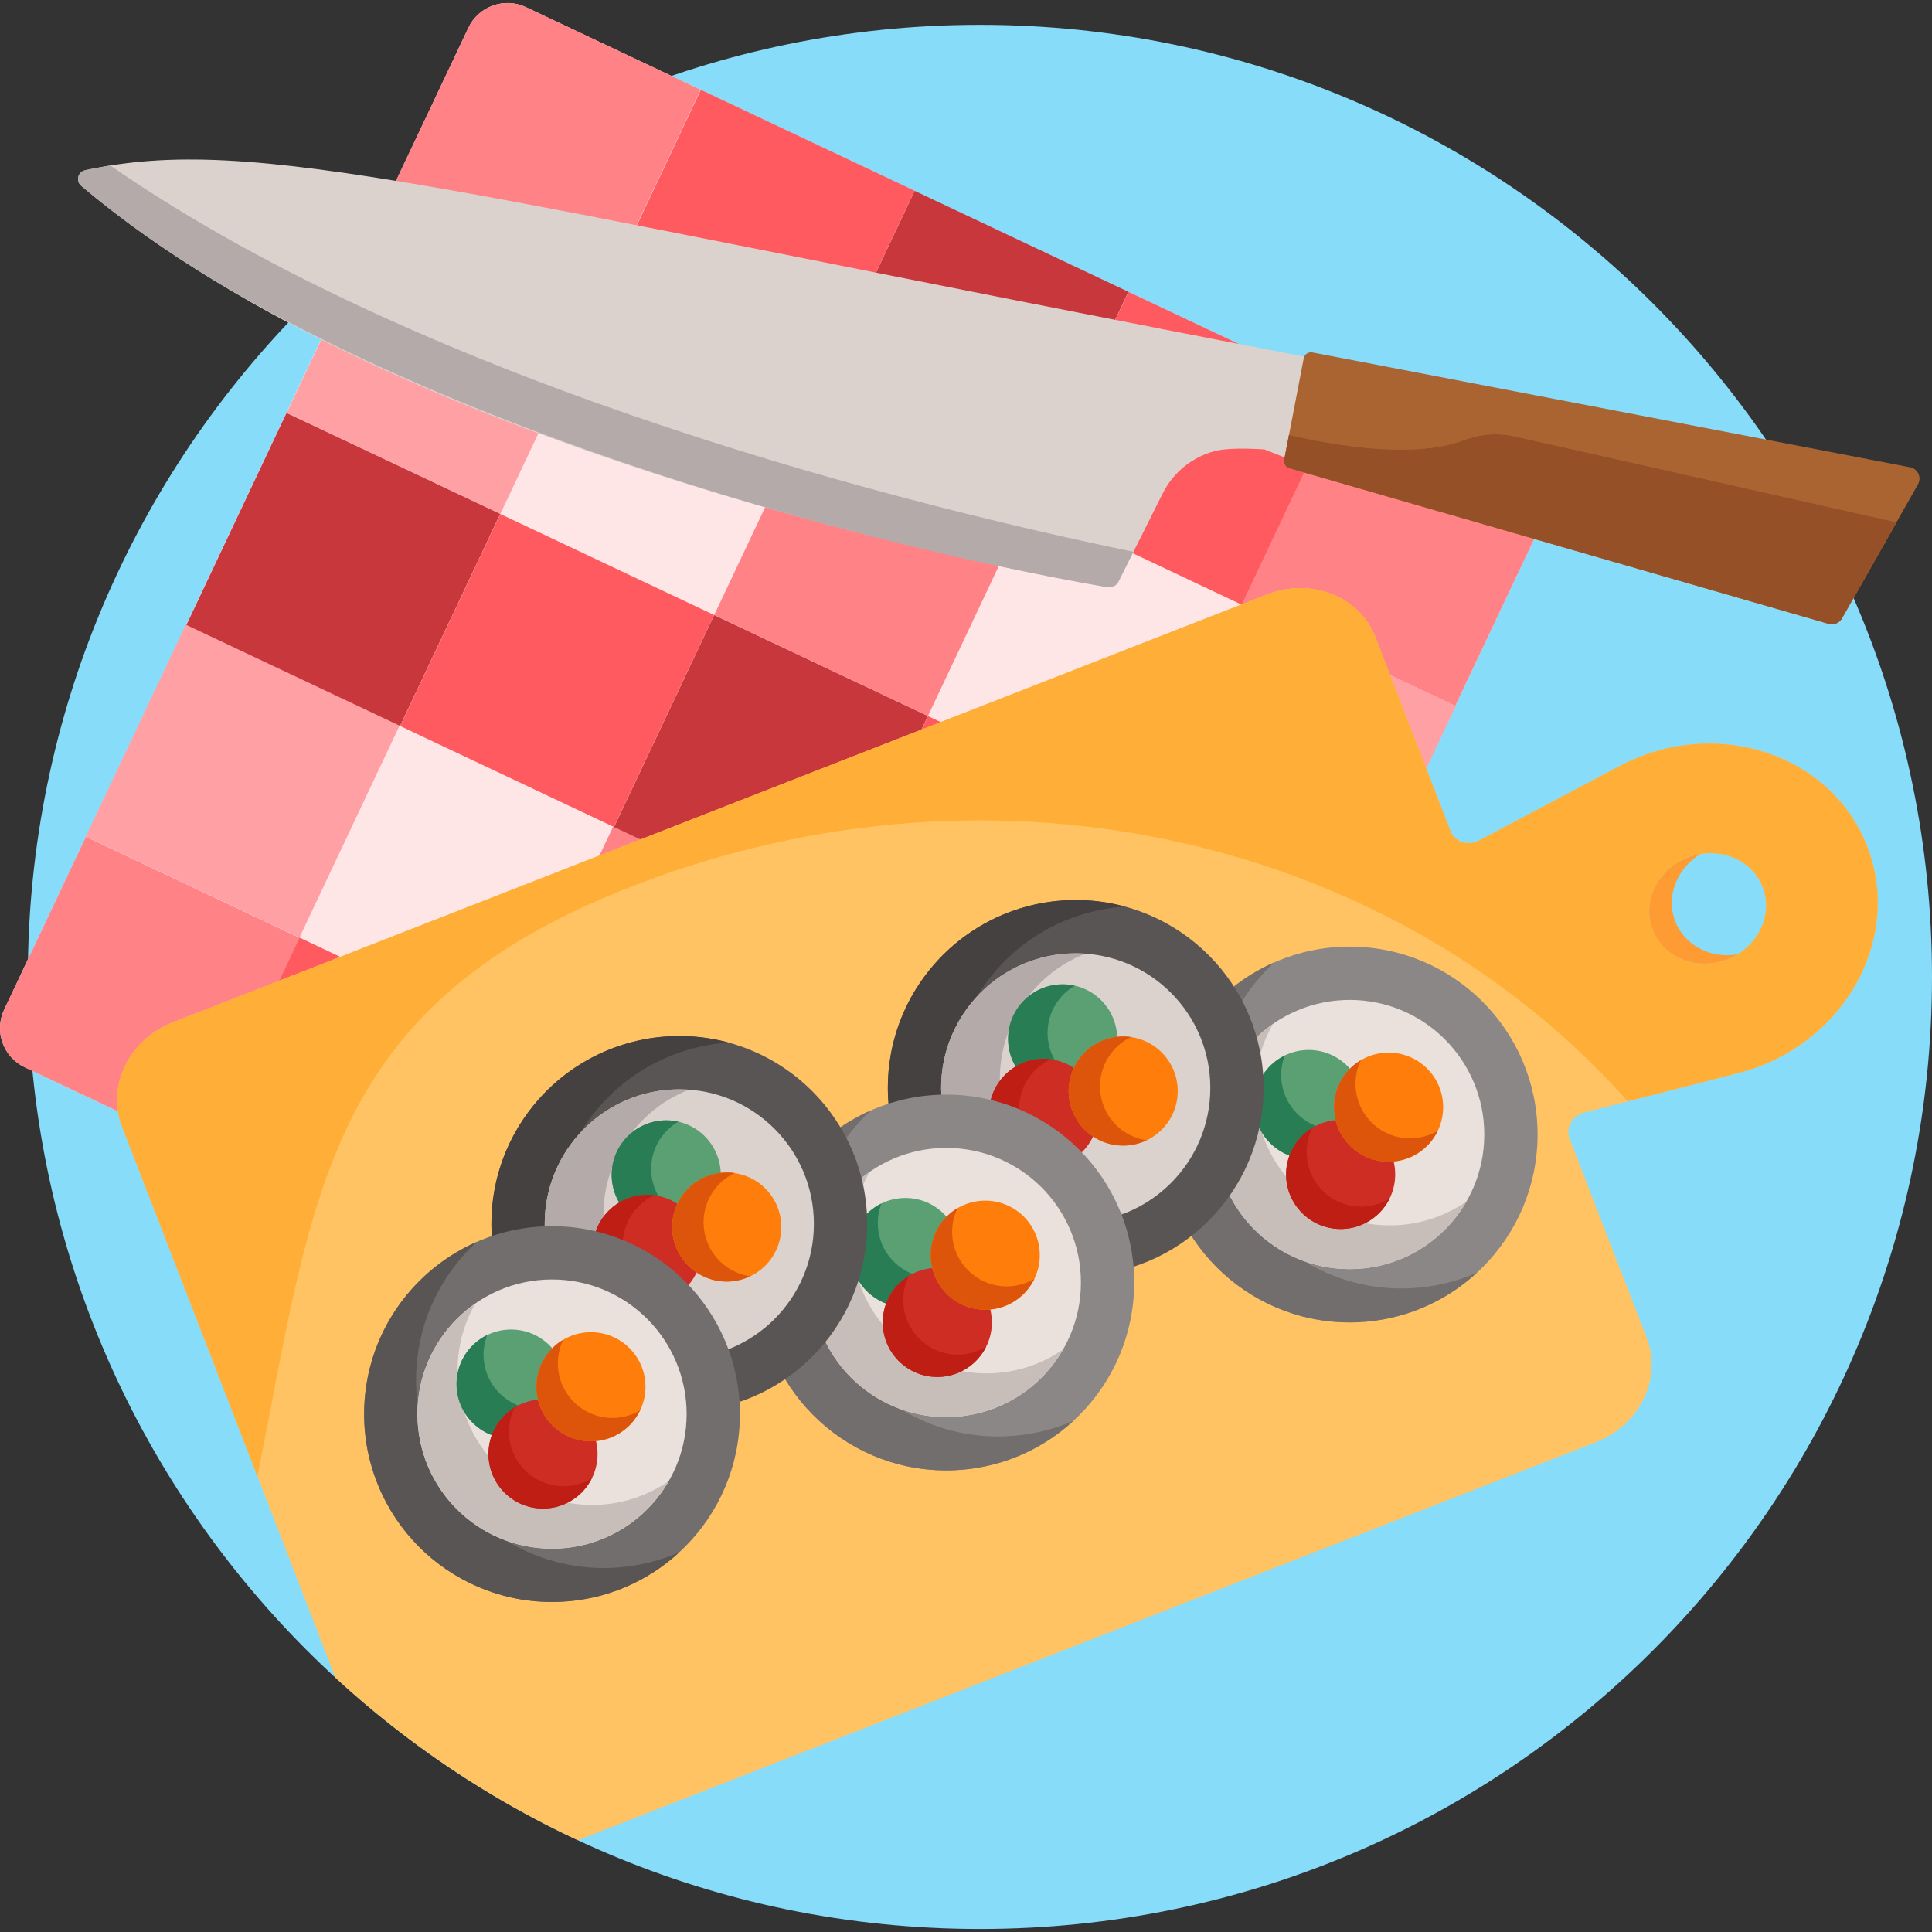 <?xml version="1.0" encoding="iso-8859-1"?>
<svg version="1.1" id="Capa_1" xmlns="http://www.w3.org/2000/svg" xmlns:xlink="http://www.w3.org/1999/xlink" x="0px" y="0px"
	 viewBox="0 0 512 512" style="enable-background:new 0 0 512 512;" xml:space="preserve">
<rect x="0" y="0" width="512" height="512" fill="#333333" stroke="none"/>
<path style="fill:#87DCFA;" d="M512,258.89c0,138.462-112.039,252.31-252.31,252.31C119.783,511.2,7.38,397.696,7.38,258.89
	C7.38,119.543,120.342,6.58,259.69,6.58C399.297,6.58,512,119.782,512,258.89z"/>
<path style="fill:#FFE6E6;" d="M269.015,406.927L6.574,282.849c-5.73-2.709-8.179-9.551-5.47-15.28L124.119,7.373
	c2.709-5.73,9.551-8.179,15.28-5.47L401.841,125.98c5.73,2.709,8.179,9.551,5.47,15.28L284.296,401.457
	C281.587,407.186,274.745,409.636,269.015,406.927z"/>
<path style="fill:#FF8287;" d="M185.662,23.775l-26.565,56.19l-56.638-26.777l21.66-45.814c2.709-5.73,9.551-8.179,15.28-5.47
	L185.662,23.775z"/>
<rect x="169.624" y="33.922" transform="matrix(-0.427 0.904 -0.904 -0.427 345.47 -88.311)" style="fill:#FF5A5F;" width="62.155" height="62.657"/>
<rect x="226.262" y="60.694" transform="matrix(-0.427 0.904 -0.904 -0.427 450.517 -101.301)" style="fill:#C8373C;" width="62.155" height="62.657"/>
<rect x="282.904" y="87.467" transform="matrix(-0.427 0.904 -0.904 -0.427 555.571 -114.294)" style="fill:#FF5A5F;" width="62.155" height="62.657"/>
<path style="fill:#FF8287;" d="M407.311,141.261l-21.66,45.814l-56.638-26.777l26.565-56.19l46.263,21.872
	C407.57,128.69,410.02,135.53,407.311,141.261z"/>
<rect x="86.428" y="63.332" transform="matrix(-0.427 0.904 -0.904 -0.427 253.305 28.884)" style="fill:#FFA0A5;" width="62.155" height="62.657"/>
<rect x="199.697" y="116.883" transform="matrix(-0.427 0.904 -0.904 -0.427 463.398 2.918)" style="fill:#FF8287;" width="62.155" height="62.657"/>
<rect x="312.98" y="170.438" transform="matrix(-0.427 0.904 -0.904 -0.427 673.513 -23.053)" style="fill:#FFA0A5;" width="62.155" height="62.657"/>
<path style="fill:#FF8287;" d="M222.752,385.055l26.565-56.19l56.638,26.777l-21.66,45.814c-2.709,5.73-9.551,8.179-15.28,5.47
	L222.752,385.055z"/>
<rect x="176.63" y="312.25" transform="matrix(0.427 -0.904 0.904 0.427 -191.682 384.52)" style="fill:#FF5A5F;" width="62.155" height="62.657"/>
<rect x="119.985" y="285.484" transform="matrix(0.427 -0.904 0.904 0.427 -199.92 317.982)" style="fill:#C8373C;" width="62.155" height="62.657"/>
<rect x="63.345" y="258.694" transform="matrix(0.427 -0.904 0.904 0.427 -208.133 251.435)" style="fill:#FF5A5F;" width="62.155" height="62.657"/>
<path style="fill:#FF8287;" d="M1.104,267.569l21.66-45.814l56.638,26.777l-26.565,56.19L6.574,282.849
	C0.844,280.14-1.605,273.299,1.104,267.569z"/>
<rect x="259.83" y="282.843" transform="matrix(0.427 -0.904 0.904 0.427 -117.455 442.9)" style="fill:#FFA0A5;" width="62.155" height="62.657"/>
<rect x="146.554" y="229.282" transform="matrix(0.427 -0.904 0.904 0.427 -133.895 309.82)" style="fill:#FF8287;" width="62.155" height="62.657"/>
<rect x="33.278" y="175.731" transform="matrix(0.427 -0.904 0.904 0.427 -150.345 176.747)" style="fill:#FFA0A5;" width="62.155" height="62.657"/>
<rect x="59.856" y="119.528" transform="matrix(-0.427 0.904 -0.904 -0.427 266.182 133.119)" style="fill:#C8373C;" width="62.155" height="62.657"/>
<rect x="116.499" y="146.304" transform="matrix(-0.427 0.904 -0.904 -0.427 371.24 120.13)" style="fill:#FF5A5F;" width="62.155" height="62.657"/>
<rect x="173.143" y="173.077" transform="matrix(-0.427 0.904 -0.904 -0.427 476.297 107.135)" style="fill:#C8373C;" width="62.155" height="62.657"/>
<rect x="229.782" y="199.849" transform="matrix(-0.427 0.904 -0.904 -0.427 581.347 94.143)" style="fill:#FF5A5F;" width="62.155" height="62.657"/>
<rect x="286.416" y="226.617" transform="matrix(-0.427 0.904 -0.904 -0.427 686.386 81.151)" style="fill:#C8373C;" width="62.155" height="62.657"/>
<path style="fill:#DCD2CD;" d="M21.507,49.241c85.309,72.234,251.601,102.856,271.934,106.383c1.218,0.212,2.429-0.402,2.983-1.508
	l11.72-23.388c2.893-5.765,8.045-9.701,13.887-11.209c4.284-1.101,13.113-0.399,13.113-0.399l7.733,3.086l6.744-26.939
	C116.729,50.519,67.618,35.317,22.541,45.13C20.63,45.545,20.015,47.977,21.507,49.241z"/>
<path style="fill:#AA6432;" d="M341.715,124.088l142.903,41.228c1.362,0.394,2.817-0.199,3.517-1.433l20.151-35.525
	c1.035-1.825-0.028-4.127-2.088-4.523L347.792,93.398c-1.06-0.204-2.086,0.491-2.29,1.551l-5.167,26.889
	C340.146,122.832,340.744,123.807,341.715,124.088z"/>
<path style="fill:#B4AAAA;" d="M21.508,49.239c2.923,2.471,5.96,4.926,9.287,7.467c0.004,0.001,0.008,0.002,0.012,0.007
	c64.419,49.448,182.292,84.981,262.633,98.91c1.218,0.212,2.433-0.4,2.986-1.504l3.953-7.895
	c-55.302-11.38-185.411-42.961-271.145-102.361c-0.516,0.087-6.51,1.128-6.733,1.278C20.617,45.57,20.027,47.988,21.508,49.239z"/>
<path style="fill:#B9783D;" d="M341.6,115.26l-1.265,6.581c-0.191,0.993,0.409,1.967,1.38,2.248l142.902,41.227
	c1.363,0.393,2.817-0.2,3.517-1.433l14.459-25.49l-101.167-22.738c-4.482-1.009-9.156-0.658-13.444,0.991
	C381.605,119.102,368.047,121.343,341.6,115.26z"/>
<path style="fill:#965028;" d="M341.6,115.26l-1.265,6.581c-0.191,0.993,0.409,1.967,1.38,2.248l142.902,41.227
	c1.363,0.393,2.817-0.2,3.517-1.433l1.734-3.057l12.726-22.433l-101.167-22.738c-4.482-1.009-9.156-0.658-13.444,0.991
	C381.605,119.102,368.047,121.343,341.6,115.26z"/>
<path style="fill:#FFC364;" d="M494.846,224.365c-9.563-24.702-40.371-34.733-65.624-21.349l-37.267,19.739
	c-2.897,1.537-6.438,0.384-7.538-2.461l-19.926-51.461c-4.164-10.768-16.967-15.845-28.586-11.339L45.84,270.914
	c-11.619,4.496-17.662,16.873-13.499,27.641L88.88,444.59c18.95,17.465,40.589,32.054,64.243,43.092l269.765-105.487
	c11.63-4.506,17.673-16.873,13.509-27.641l-20.456-52.832c-1.101-2.835,0.748-6.074,3.925-6.895
	c42.022-10.872,41.97-10.529,46.664-12.346C490.579,273.168,503.714,247.281,494.846,224.365z M457.787,254.238
	c-8.047,3.105-16.915-0.405-19.801-7.86s1.308-16.022,9.345-19.137c8.058-3.115,16.915,0.395,19.801,7.85
	C470.019,242.557,465.835,251.113,457.787,254.238z"/>
<path style="fill:#FFAF37;" d="M167.973,234.71c97.171-37.619,202.15-11.753,263.372,57.147c30.587-7.857,30.965-7.747,35.188-9.382
	c24.045-9.309,37.181-35.195,28.31-58.112c-9.563-24.702-40.369-34.738-65.622-21.355l-37.262,19.738
	c-2.901,1.537-6.44,0.384-7.539-2.454l-19.92-51.455c-4.169-10.769-16.974-15.849-28.602-11.348L45.838,270.911
	c-11.62,4.498-17.662,16.87-13.496,27.633l35.893,92.713C83.256,315.544,86.363,266.305,167.973,234.71z M447.335,227.237
	c8.053-3.118,16.91,0.396,19.797,7.855c2.888,7.459-1.294,16.02-9.347,19.138c-8.041,3.113-16.91-0.397-19.797-7.855
	C435.1,238.915,439.294,230.35,447.335,227.237z"/>
<circle style="fill:#8C8787;" cx="357.683" cy="300.656" r="49.79"/>
<path style="fill:#736E6E;" d="M337.709,255.039c-10.396,9.572-16.664,23.501-16.014,38.74c1.171,27.468,24.39,48.798,51.858,47.626
	c6.343-0.271,12.36-1.721,17.851-4.125c-8.354,7.712-19.371,12.608-31.6,13.129c-27.48,1.172-50.698-20.158-51.87-47.625
	C307.034,281.646,319.432,263.029,337.709,255.039z"/>
<circle style="fill:#EBE1DC;" cx="357.683" cy="300.656" r="35.668"/>
<path style="fill:#C8BEB9;" d="M337.38,271.332c-3.256,5.65-4.988,12.259-4.689,19.252c0.839,19.68,17.469,34.96,37.149,34.121
	c6.993-0.298,13.42-2.587,18.771-6.3c-5.87,10.247-16.722,17.342-29.408,17.884c-19.68,0.839-36.309-14.429-37.148-34.109
	C321.513,289.494,327.658,278.077,337.38,271.332z"/>
<circle style="fill:#5AA073;" cx="346.821" cy="292.702" r="14.457"/>
<path style="fill:#287D55;" d="M340.498,279.712c-0.707,1.803-1.045,3.77-0.957,5.817c0.341,7.981,7.079,14.168,15.06,13.828
	c2.058-0.088,3.99-0.592,5.727-1.438c-2.009,5.199-6.949,8.979-12.883,9.232c-7.98,0.341-14.72-5.848-15.06-13.828
	C332.131,287.389,335.476,282.145,340.498,279.712z"/>
<circle style="fill:#CD2D23;" cx="355.284" cy="311.237" r="14.457"/>
<path style="fill:#BE1E14;" d="M347.78,298.889c-1.055,2.119-1.604,4.518-1.496,7.045c0.341,7.981,7.08,14.168,15.06,13.828
	c2.527-0.108,4.871-0.859,6.893-2.091c-2.266,4.558-6.879,7.781-12.332,8.014c-7.981,0.341-14.72-5.859-15.06-13.828
	C340.612,306.405,343.43,301.533,347.78,298.889z"/>
<circle style="fill:#FF7D0A;" cx="367.993" cy="293.408" r="14.457"/>
<path style="fill:#DC550A;" d="M360.641,280.951c-0.997,2.081-1.512,4.417-1.407,6.885c0.34,7.968,7.092,14.167,15.06,13.828
	c2.456-0.105,4.74-0.817,6.728-1.999c-2.238,4.654-6.896,7.952-12.409,8.186c-7.98,0.341-14.72-5.848-15.06-13.828
	C353.317,288.511,356.207,283.589,360.641,280.951z"/>
<circle style="fill:#5A5555;" cx="285.081" cy="288.31" r="49.79"/>
<path style="fill:#464141;" d="M298.144,240.257c-14.101,0.931-27.72,7.848-36.773,20.122c-16.32,22.125-11.62,53.302,10.505,69.621
	c5.11,3.769,10.704,6.413,16.49,7.986c-11.343,0.765-22.994-2.334-32.845-9.601c-22.135-16.327-26.834-47.503-10.515-69.628
	C257.564,241.733,278.898,235.013,298.144,240.257z"/>
<circle style="fill:#DCD2CD;" cx="285.081" cy="288.31" r="35.668"/>
<path style="fill:#B4AAAA;" d="M287.666,252.739c-6.08,2.357-11.576,6.418-15.73,12.051c-11.693,15.853-8.329,38.185,7.524,49.876
	c5.633,4.154,12.073,6.405,18.57,6.871c-10.999,4.298-23.901,3.014-34.12-4.523c-15.853-11.693-19.223-34.014-7.531-49.867
	C263.917,256.928,275.864,251.893,287.666,252.739z"/>
<circle style="fill:#5AA073;" cx="281.613" cy="275.31" r="14.457"/>
<path style="fill:#287D55;" d="M284.838,261.221c-1.681,0.96-3.179,2.281-4.395,3.929c-4.741,6.428-3.375,15.475,3.053,20.216
	c1.658,1.223,3.479,2.042,5.362,2.473c-4.825,2.788-11.044,2.633-15.824-0.893c-6.428-4.741-7.794-13.788-3.053-20.217
	C273.506,261.95,279.401,259.966,284.838,261.221z"/>
<circle style="fill:#CD2D23;" cx="276.577" cy="295.049" r="14.457"/>
<path style="fill:#BE1E14;" d="M278.478,280.723c-2.151,0.989-4.084,2.512-5.585,4.548c-4.741,6.428-3.375,15.475,3.053,20.217
	c2.036,1.501,4.332,2.387,6.68,2.696c-4.624,2.129-10.239,1.744-14.631-1.495c-6.428-4.741-7.788-13.798-3.053-20.217
	C268.18,282.08,273.431,280.054,278.478,280.723z"/>
<circle style="fill:#FF7D0A;" cx="297.655" cy="289.141" r="14.457"/>
<path style="fill:#DC550A;" d="M299.746,274.823c-2.081,0.995-3.949,2.492-5.415,4.479c-4.734,6.418-3.365,15.482,3.053,20.217
	c1.978,1.459,4.204,2.337,6.494,2.663c-4.662,2.22-10.359,1.866-14.799-1.409c-6.428-4.741-7.794-13.788-3.053-20.217
	C289.302,276.116,294.64,274.095,299.746,274.823z"/>
<circle style="fill:#8C8787;" cx="250.784" cy="339.875" r="49.79"/>
<path style="fill:#736E6E;" d="M230.814,294.261c-10.396,9.572-16.664,23.501-16.014,38.74c1.171,27.468,24.39,48.798,51.858,47.626
	c6.343-0.271,12.36-1.721,17.851-4.125c-8.354,7.712-19.371,12.608-31.6,13.129c-27.48,1.172-50.698-20.158-51.87-47.625
	C200.138,320.868,212.536,302.251,230.814,294.261z"/>
<circle style="fill:#EBE1DC;" cx="250.784" cy="339.875" r="35.668"/>
<path style="fill:#C8BEB9;" d="M230.484,310.554c-3.256,5.65-4.988,12.259-4.689,19.252c0.839,19.68,17.469,34.96,37.149,34.121
	c6.993-0.298,13.42-2.587,18.771-6.3c-5.87,10.247-16.722,17.342-29.408,17.884c-19.68,0.839-36.309-14.429-37.148-34.109
	C214.618,328.716,220.763,317.299,230.484,310.554z"/>
<circle style="fill:#5AA073;" cx="239.933" cy="331.931" r="14.457"/>
<path style="fill:#287D55;" d="M233.602,318.934c-0.707,1.803-1.045,3.77-0.957,5.817c0.341,7.981,7.079,14.168,15.06,13.828
	c2.058-0.088,3.99-0.592,5.727-1.438c-2.009,5.199-6.949,8.979-12.883,9.232c-7.98,0.341-14.72-5.848-15.06-13.828
	C225.236,326.61,228.582,321.367,233.602,318.934z"/>
<circle style="fill:#CD2D23;" cx="248.396" cy="350.456" r="14.457"/>
<path style="fill:#BE1E14;" d="M240.884,338.11c-1.055,2.119-1.604,4.518-1.496,7.045c0.341,7.981,7.079,14.168,15.06,13.828
	c2.527-0.108,4.871-0.859,6.893-2.091c-2.266,4.558-6.879,7.781-12.332,8.014c-7.981,0.341-14.72-5.859-15.06-13.828
	C233.716,345.626,236.535,340.755,240.884,338.11z"/>
<circle style="fill:#FF7D0A;" cx="261.095" cy="332.637" r="14.457"/>
<path style="fill:#DC550A;" d="M253.745,320.173c-0.997,2.081-1.512,4.417-1.407,6.885c0.34,7.968,7.092,14.167,15.06,13.828
	c2.456-0.105,4.74-0.817,6.728-1.999c-2.238,4.654-6.896,7.952-12.409,8.186c-7.98,0.341-14.72-5.848-15.06-13.828
	C246.423,327.732,249.311,322.809,253.745,320.173z"/>
<circle style="fill:#5A5555;" cx="180.02" cy="324.351" r="49.79"/>
<path style="fill:#464141;" d="M193.088,276.298c-14.101,0.931-27.72,7.848-36.773,20.122c-16.32,22.125-11.62,53.302,10.505,69.621
	c5.11,3.769,10.704,6.413,16.49,7.986c-11.343,0.765-22.994-2.334-32.845-9.601c-22.135-16.327-26.834-47.503-10.515-69.628
	C152.507,277.775,173.841,271.055,193.088,276.298z"/>
<circle style="fill:#DCD2CD;" cx="180.02" cy="324.351" r="35.668"/>
<path style="fill:#B4AAAA;" d="M182.609,288.78c-6.08,2.357-11.576,6.418-15.73,12.051c-11.693,15.853-8.329,38.184,7.524,49.876
	c5.633,4.154,12.073,6.405,18.57,6.871c-10.999,4.298-23.901,3.014-34.12-4.523c-15.853-11.693-19.223-34.014-7.531-49.867
	C158.859,292.969,170.807,287.934,182.609,288.78z"/>
<circle style="fill:#5AA073;" cx="176.552" cy="311.351" r="14.457"/>
<path style="fill:#287D55;" d="M179.78,297.263c-1.681,0.96-3.179,2.281-4.395,3.929c-4.741,6.428-3.375,15.475,3.053,20.217
	c1.658,1.223,3.479,2.042,5.362,2.473c-4.825,2.788-11.044,2.633-15.824-0.893c-6.428-4.741-7.794-13.788-3.053-20.217
	C168.449,297.992,174.344,296.007,179.78,297.263z"/>
<circle style="fill:#CD2D23;" cx="171.516" cy="331.09" r="14.457"/>
<path style="fill:#BE1E14;" d="M173.42,316.764c-2.151,0.988-4.084,2.512-5.585,4.548c-4.741,6.428-3.375,15.475,3.053,20.217
	c2.036,1.501,4.332,2.387,6.68,2.696c-4.624,2.129-10.239,1.744-14.631-1.495c-6.428-4.741-7.788-13.798-3.053-20.217
	C163.123,318.12,168.375,316.095,173.42,316.764z"/>
<circle style="fill:#FF7D0A;" cx="192.594" cy="325.182" r="14.457"/>
<path style="fill:#DC550A;" d="M194.689,310.864c-2.081,0.995-3.949,2.492-5.415,4.479c-4.734,6.418-3.365,15.482,3.053,20.217
	c1.978,1.459,4.204,2.337,6.494,2.663c-4.662,2.22-10.359,1.866-14.799-1.409c-6.428-4.741-7.794-13.788-3.053-20.217
	C184.244,312.157,189.582,310.136,194.689,310.864z"/>
<circle style="fill:#736E6E;" cx="146.294" cy="374.743" r="49.79"/>
<path style="fill:#5A5555;" d="M126.324,329.128c-10.396,9.572-16.664,23.501-16.014,38.74c1.171,27.468,24.39,48.798,51.858,47.626
	c6.343-0.271,12.36-1.721,17.851-4.125c-8.354,7.712-19.371,12.608-31.6,13.129c-27.48,1.172-50.698-20.158-51.87-47.625
	C95.649,355.735,108.047,337.118,126.324,329.128z"/>
<circle style="fill:#EBE1DC;" cx="146.294" cy="374.743" r="35.668"/>
<path style="fill:#C8BEB9;" d="M125.994,345.421c-3.256,5.65-4.988,12.259-4.689,19.252c0.839,19.68,17.469,34.96,37.149,34.121
	c6.993-0.298,13.42-2.587,18.771-6.3c-5.87,10.247-16.722,17.342-29.408,17.884c-19.68,0.839-36.309-14.429-37.148-34.109
	C110.128,363.582,116.274,352.166,125.994,345.421z"/>
<circle style="fill:#5AA073;" cx="135.443" cy="366.799" r="14.457"/>
<path style="fill:#287D55;" d="M129.113,353.801c-0.707,1.803-1.045,3.77-0.957,5.817c0.341,7.981,7.08,14.168,15.06,13.828
	c2.058-0.088,3.99-0.592,5.727-1.438c-2.009,5.199-6.949,8.979-12.883,9.232c-7.98,0.341-14.72-5.848-15.06-13.828
	C120.746,361.478,124.092,356.234,129.113,353.801z"/>
<circle style="fill:#CD2D23;" cx="143.906" cy="385.324" r="14.457"/>
<path style="fill:#BE1E14;" d="M136.394,372.978c-1.055,2.119-1.604,4.518-1.496,7.045c0.341,7.981,7.08,14.168,15.06,13.828
	c2.527-0.108,4.871-0.859,6.893-2.091c-2.266,4.558-6.879,7.781-12.332,8.014c-7.981,0.341-14.72-5.859-15.06-13.828
	C129.228,380.494,132.046,375.622,136.394,372.978z"/>
<circle style="fill:#FF7D0A;" cx="156.605" cy="367.505" r="14.457"/>
<path style="fill:#DC550A;" d="M149.256,355.04c-0.997,2.081-1.512,4.417-1.407,6.885c0.34,7.968,7.092,14.167,15.06,13.828
	c2.456-0.105,4.74-0.817,6.728-1.999c-2.238,4.654-6.896,7.952-12.409,8.186c-7.98,0.341-14.72-5.848-15.06-13.828
	C141.933,362.599,144.823,357.677,149.256,355.04z"/>
<path style="fill:#FF9B32;" d="M460.456,252.92c-0.831,0.498-1.724,0.945-2.669,1.308c-8.047,3.115-16.915-0.395-19.801-7.85
	c-2.887-7.466,1.308-16.032,9.345-19.137c1.09-0.426,2.191-0.727,3.302-0.914c-6.261,3.8-9.221,11.245-6.677,17.839
	C446.449,250.615,453.416,254.103,460.456,252.92z"/>
<g>
</g>
<g>
</g>
<g>
</g>
<g>
</g>
<g>
</g>
<g>
</g>
<g>
</g>
<g>
</g>
<g>
</g>
<g>
</g>
<g>
</g>
<g>
</g>
<g>
</g>
<g>
</g>
<g>
</g>
</svg>
